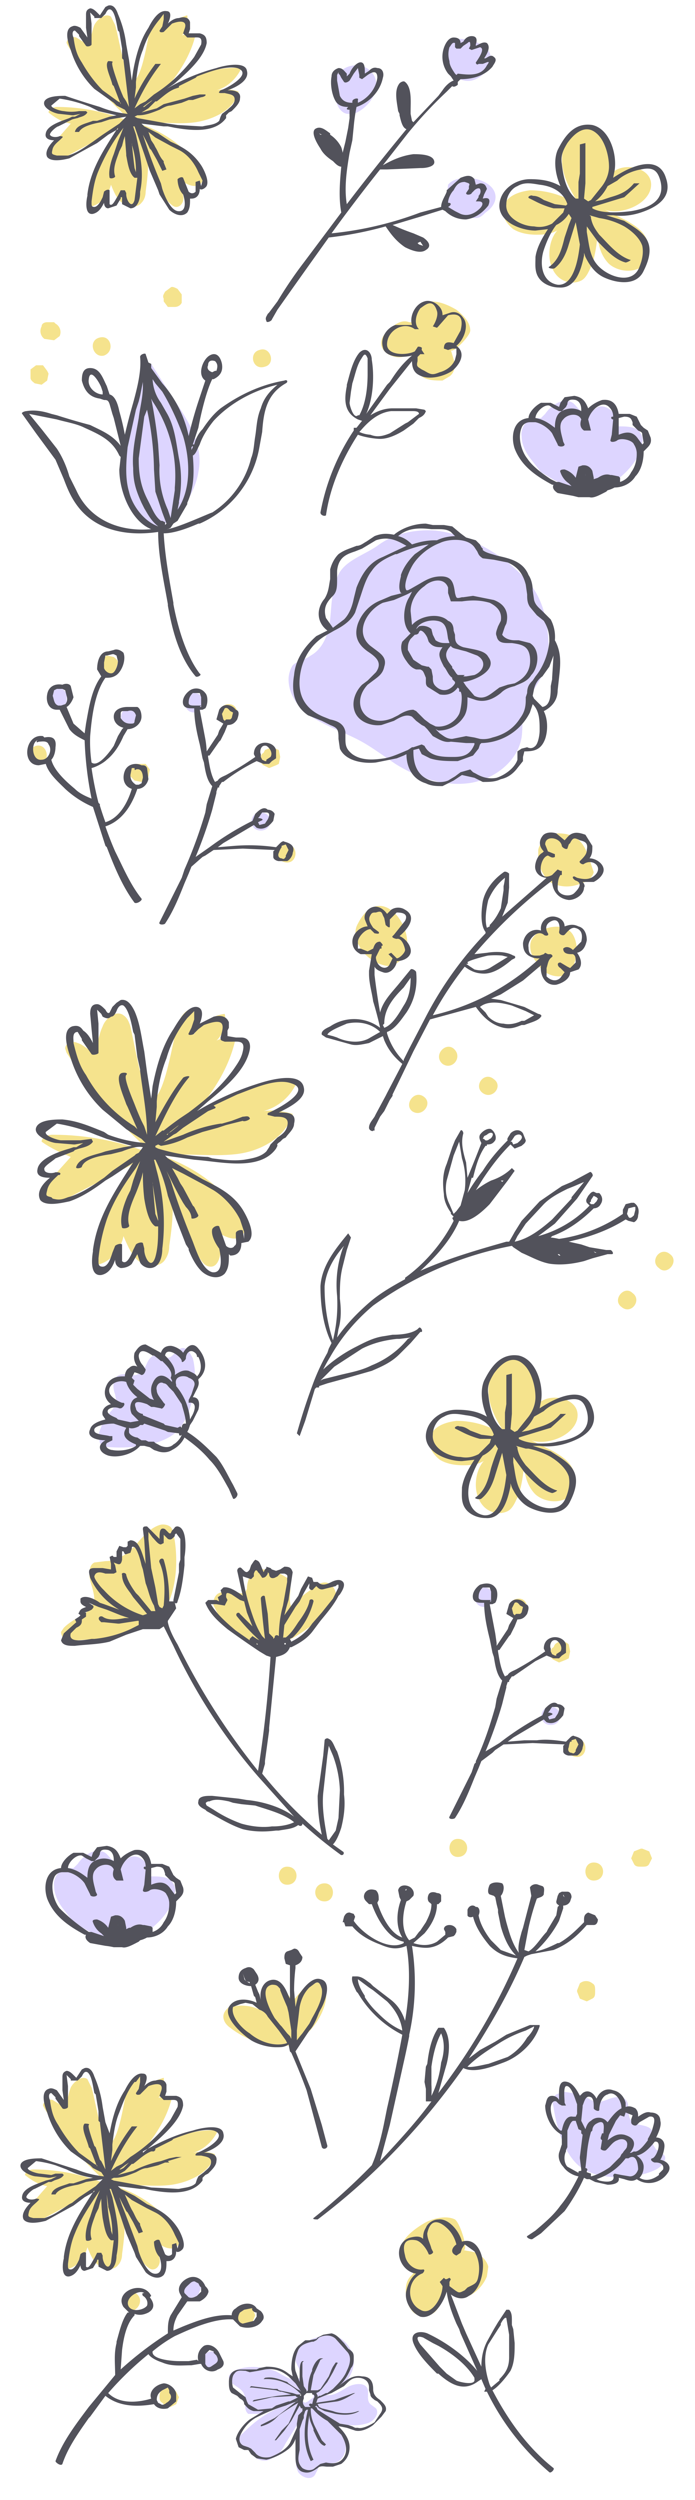 <svg fill="none" xmlns="http://www.w3.org/2000/svg" viewBox="0 0 501 1800">
  <path d="M243 416c-4 10-4 20-5 30s-5 21-14 26c-4 3-10 4-13 7-2 3-3 7-3 10 0 12 8 22 18 28s21 10 31 15 19 12 28 18c16 10 34 16 52 14s36-15 39-33c1-7 0-13 2-19 2-11 11-20 15-30 2-8 3-17 2-25-1-12-4-24-11-34-5-7-12-13-19-19-15-11-33-20-51-22-15-1-30 2-42 11-10 7-25 11-29 23Z" fill="#DDD5FF"/>
  <path fill-rule="evenodd" clip-rule="evenodd" d="M287 386c7-6 15-6 24-5h4c4 0 7 0 10 2l3 3h1c-5 0-10 1-14 3h-1c-6 0-11 1-17 3-3-3-6-5-10-6Zm45-2 4 3 7 2 3 3 1 2 1 1v1c2 2 7 3 10 4 9 2 19 4 23 14 2 3 3 7 3 11l1 7c1 4 4 6 6 8l6 6a27 27 0 0 1 3 15c5 9 4 18 3 27l-1 9c0 7-4 12-10 15 3 6 3 14 1 20-3 8-8 9-15 9l-1 4v3l-4 5c-3 4-7 7-12 8-4 2-8 2-13 2l-6-3-9-2-6 4-8 4c-4 0-8 0-12-2-10-3-14-12-14-21l-2 1-5 2-15 3c-9 1-22-1-26-10l-1-7v-1c0-6-1-7-6-9l-6-3-10-4c-10-7-12-17-10-29 1-11 7-20 16-28l8-4c-8-6-8-16-2-23 3-5 3-9 4-14v-7c1-4 3-8 6-11 4-3 8-4 13-6 3 0 5-2 7-3l6-4c5-2 9-2 14-1 6-5 15-8 23-8l5 1h8l6 1 6 5Zm59 125c6-1 6-9 6-15l1-5v-1l1-16-3 8-5 7c-3 2-5 5-6 9l-1 5 1 2 6 6Zm5-48v1c-1 10-5 19-10 25l-2 3c-2 2-4 4-4 9l-1 3v2c0 5-1 9-4 13-5 8-12 12-20 14a19 19 0 0 1-9 1l-4-1-6-1-5 1-5 1c-4 0-6-2-9-4l-3-3 2 1c8 0 15-4 19-11 2-4 2-8 2-13l6 2c7 2 13-1 18-5 3-3 6-4 10-5 4-2 9-3 12-8 5-5 7-18-1-23l-8-2a939 939 0 0 1-3 0c-3 0-7-1-9-4l2-6 1-2c2-8-1-14-9-17l-15-3-7 1h-1c-4 1-4 1-5-3-1-7-2-12-10-12-6 0-10 2-15 5l-7 4-2 1h-1c-3-4 3-16 5-19 4-6 11-12 19-15 6-3 20-4 25 3l2 3c1 2 1 3 4 5l8 1 10 2c7 3 11 8 13 16l1 7c0 3 0 6 2 9l5 6 5 4c3 5 4 9 4 14Zm-7 65c0-7 0-14-5-19l-2 6a40 40 0 0 1-35 22l-1 1-1 3-4 5-11 4c-7 0-14 0-20-2l-6-3-2-4-4 1v1c0 8 2 16 10 20 4 2 10 3 15 1l5-3 4-3 7-2 2 2 2 1c5 3 10 4 15 3 6-2 13-7 15-13v-6l3-2 4-1c2 1 4 1 6-1s3-8 3-11Zm-47 9h1-7l-11-1c-5 1-9-2-13-4l-4-5-2-2-2-1-4-3-3-3c-4-2-8 0-13 3l-9 3c-7 1-16-2-19-9s0-15 5-20l4-3 6-6c5-7 0-11-6-15-7-5-10-11-7-20 3-8 9-14 17-17l7-3 8-2h-1c-2-3-1-8 0-12v-1c2-6 6-11 10-15l10-7c-8 1-16 4-23 7h-1c-7 3-13 6-17 12-4 5-6 12-8 18l-4 12c-3 6-9 10-15 13l-7 4c-11 7-17 18-18 31s5 22 17 27l5 2c5 1 10 3 11 9v4c0 5 0 8 5 12 7 5 16 4 23 3 6-1 12-4 17-6l3-2h1l6-2 2 1c4 8 13 8 21 8s12-2 15-9v-1Zm-107-90 5 7 8-6c4-4 6-10 7-15l2-8c4-10 9-18 19-22l17-8c-7-4-13-7-22-4l-5 3-5 3-5 2c-6 2-12 4-13 14v6c0 5 0 9-3 12-5 5-7 9-5 16Zm75 76-4-3-2-2-3-3-1-1-2-1c-4 0-8 2-11 4l-4 2c-19 8-31-10-18-24l4-3c4-3 7-5 8-10 2-6-2-9-6-12l-4-3c-12-10-2-26 9-31l8-2 7-3a43 43 0 0 0 6-3l-2 4c-4 6-6 20 1 26l-6 6c-2 5 0 10 3 14 2 3 4 5 7 6h3c2 1 2 1 4 6v3c0 1 0 3 2 4l8 5c6 1 10-1 13-5l1 1v2h1c2 3 0 14-1 16-3 6-10 10-17 9l-4-2Zm18-30v1c-3 5-9 7-14 2-2-2-2-4-2-7l-1-5-2-2h-1l-4-1-6-4-4-7c0-3 0-5 2-8l3-3c2 0 3-1 3-2l1-1c2 0 4 3 5 5l1 3c3 4 6 4 10 4-3 4-3 6 0 12l1 2c2 2 3 6 6 8v1l2 2Zm6 0 2 3 6 7c6 3 10 0 14-3l4-3 6-2 5-1c8-4 12-10 11-19-1-8-6-9-13-10h-2c-4 0-8 0-9-5-1-2 0-4 1-7l2-4c1-6-2-10-8-13-7-2-13-2-20-1h-8l-1-3-1-3v-4c-3-8-13-5-17-1-6 4-10 11-10 18l1 10c6-7 20-9 26-3 3 1 4 4 4 7l1 3c0 4 0 7 6 9l5 1c5 1 11 2 13 6 7 9-9 17-18 18Zm0-4h2l6-1c7-3 9-10 2-14l-8-3-4-1c-3-1-6-1-7-3-6 6-3 10 1 15v1l1 1 2 3 1 1h5l-1 1Zm-10-24h-2c-3 0-5 0-8-2l-2-4-1-4c-2-2-6-3-9-2l-2 2c2-5 10-7 15-6 7 1 7 7 8 13l1 3Z" fill="#52525B"/>
  <path d="M87 348c-1-8 0-15 1-23 4-22 11-43 21-63l16 25c11 16 22 34 18 53-2 13-13 34-27 38-17 5-27-17-29-30Z" fill="#DDD5FF"/>
  <path d="M31 263h-5l-4 3v6c0 2 2 3 3 4l5 1 4-3 1-5-1-2-3-4Zm9-30-1-1h-5c-2 0-4 1-4 3a7 7 0 0 0 2 9 1934 1934 0 0 0 7 1l4-3a7 7 0 0 0-3-9Zm32 10c-9 2-5 15 3 13 8-3 5-15-3-13Zm56-35c-2-1-4-2-5-1l-4 3c-1 2-2 3-1 5v2l3 4h5c2 0 4-1 5-3v-6l-3-4Zm59 44c-8 2-5 15 4 12 8-2 4-15-4-12Z" fill="#F5E38D"/>
  <path fill-rule="evenodd" clip-rule="evenodd" d="M87 321c-6-8-14-11-22-15a460 460 0 0 1-24-7l-4-1c-6-2-12-3-18-2-1 0-4 1-3 2l10 14 14 19 6 14c3 8 6 15 12 22 14 16 36 19 56 16 0 17 4 35 7 52v1c3 17 8 37 20 51 1 1 5-1 3-2-10-13-16-34-19-50v-1c-3-17-6-33-7-50 8 0 18-4 25-7h1a74 74 0 0 0 43-55l2-11c1-14 3-27 17-35 2-1 1-3-1-2-17 3-32 10-46 20-5 4-9 9-13 15-3 3-5 7-6 11h-1l4-12c2-11 6-27 10-35h1c4-2 7-5 6-11-1-5-4-9-9-6s-9 14-3 18l-5 15a297 297 0 0 0-7 25 83 83 0 0 0-19-38l-8-11v-3l-2-1-2-6c0-1-4 0-4 2 1 10-2 22-5 33a438 438 0 0 0-6 23 184 184 0 0 0-4-17c-1-5-3-11-7-12l-2-6c-3-6-5-13-12-13-5 0-6 4-6 9 2 8 6 12 13 13l3 1c2 0 3 0 4 3l2 7 1 3 5 20Zm-13-37v-2l-1-3c-1-3-8-15-9-6-1 6 5 11 10 11Zm35 97c-15-6-23-28-23-43l1-9-1-1c-5-11-14-15-25-20-6-3-13-4-20-6l-5-1-15-3 9 11 11 14c4 6 7 13 9 20l5 10c10 22 32 30 54 28Zm29-57v-2l1-1v1l-1 2Zm17-57h1c1-3 1-5-1-7-3-1-5 0-5 3-1 2 0 4 3 5l2-1Zm-38 108h-1c-4-3-6-8-8-12l-2-4c-5-10-6-19-6-29l4-30a821 821 0 0 0 2-5 216 216 0 0 1 5 43l1 16 5 15 3 8-1 1v-2l-2-1Zm-8-88 1 2a96 96 0 0 1 16 62v2l-3 20-2-6a69 69 0 0 1-6-32l-1-15a348 348 0 0 0-5-33Zm-5 79c3 5 5 9 10 13-11-4-19-16-21-25-3-10-2-22-1-32l6-27 2-6 1-4 2-10v3c0 8-2 15-3 23-2 12-5 24-4 36 0 10 2 16 6 25l2 4Zm16 15h1l2-1 2-3 3-2 7-12v-1c5-11 5-22 4-34 2-1 3-4 4-6l1-2c2-6 6-12 10-17 12-13 29-22 46-26-6 5-10 10-12 17-3 7-3 14-4 20s-1 11-3 16c-4 16-14 30-28 39-1 0-27 12-33 12Zm9-19-1 5c10-15 9-36 4-53-4-11-9-22-15-32l-5-6-2-3a31 31 0 0 0 6 17l4 7c6 10 7 22 9 33 2 10 2 21 0 31v1Z" fill="#52525B"/>
  <path d="M412 98c-7 6-8 16-6 25s7 17 12 25c-11-7-23-11-36-11-8 1-17 4-19 12-2 6 2 12 7 16 5 3 11 4 17 4 7 0 14-1 18-6-6 4-9 12-9 20 0 6 2 12 6 16s11 6 17 3c4-2 6-8 8-12 3-10 4-20 4-30-1 10 0 22 8 30 8 7 23 7 28-3 2-6 1-12-2-17s-8-8-13-11l-16-8c11 4 30-3 33-15 4-17-25-21-30-8 6-16-7-50-27-30Z" fill="#F5E38D"/>
  <path fill-rule="evenodd" clip-rule="evenodd" d="m424 145 2-1 8-10c3-4 5-9 5-14 0-8-3-19-9-24-8-7-16 0-21 7-3 5-5 9-4 15 1 9 3 19 10 25h2v-12l1-6v-21l4-1v29l-1 11 3 2Zm-12 12-2-3a22 22 0 0 1-9 8c-4 5-7 12-9 18-3 9-2 23 10 25 12 1 15-20 16-29l-3-16-5 16c-2 7-5 13-10 17-1 1-6 0-4-1 7-5 9-13 11-21l3-9 2-5Zm7 1h1-1Zm1 0h2-2Zm-20-11 8 1 1-1c-3-9-11-13-20-14-6-1-11-2-16 1-5 2-8 8-8 13-1 10 12 16 20 16 5 1 9 0 13-2l8-8 1-3h-8a64 64 0 0 1-13-5l-4-2c-3-1 1-3 2-2 3 0 5 1 8 3l8 3Zm23 16v-1 5l1 6c1 6 2 12 6 17 7 9 26 16 31 2 2-5 3-10 2-15-2-6-8-11-13-14a53 53 0 0 0-18-6l-7-2 1 1v1c1 5 3 8 6 12 6 6 13 15 22 18 2 0-2 2-3 2-8-2-15-10-20-15l-8-11Zm4-14v1c7 4 20 3 28 2 12-2 25-7 21-22-2-7-5-10-14-8-6 1-13 4-17 8l-7 4c-2 4-5 8-9 11l5-1 6-2c7-2 12-4 17-10h4l-11 10-23 7Zm15-21 1-5c2-11-3-30-16-33-13-2-20 8-25 18-3 7-2 17 2 26-7-4-14-5-22-5-10 0-21 7-22 18-1 13 16 19 26 19l9-1c-4 6-8 13-9 20 0 6-1 12 4 17 3 3 8 5 13 5 12 1 16-13 18-23v-2l1 3c3 6 7 12 14 15 9 4 23 6 28-5 3-6 6-14 3-21s-11-11-17-15l-13-4h5c7 1 14 0 20-2 12-4 23-11 18-25-5-16-23-10-38 0Z" fill="#52525B"/>
  <path d="M359 984c-7 6-8 16-6 25s7 17 12 25c-11-7-23-11-36-11-8 1-17 4-19 12-2 6 2 12 7 16 5 3 11 4 17 4 7 0 14-1 18-6-6 4-9 12-9 20 0 6 2 12 6 16s11 6 17 3c4-2 6-8 8-12 3-10 4-20 4-30-1 10 0 22 8 30 8 7 23 7 28-3 2-6 1-12-2-17s-8-8-13-11l-16-8c11 4 30-3 33-15 4-17-25-21-30-8 6-16-7-50-27-30Z" fill="#F5E38D"/>
  <path fill-rule="evenodd" clip-rule="evenodd" d="m371 1031 2-1 8-10c3-4 5-9 5-14 0-8-3-19-9-24-8-7-16 0-21 7-3 5-5 9-4 15 1 9 3 19 10 25h2v-12l1-6v-21l4-1v29l-1 11 3 2Zm-12 12-2-3a22 22 0 0 1-9 8c-4 5-7 12-9 18-3 9-2 23 10 25 12 1 15-20 16-29l-3-16-5 16c-2 7-5 13-10 17-1 1-6 0-4-1 7-5 9-13 11-21a160 160 0 0 1 5-14Zm7 1h1-1Zm1 0h2-2Zm-20-11 8 1 1-1c-3-9-11-13-20-14-6-1-11-2-16 1-5 2-8 8-8 13-1 10 12 16 20 16 5 1 9 0 13-2l8-8 1-3h-8a64 64 0 0 1-13-5l-4-2c-3-1 1-3 2-2 3 0 5 1 8 3l8 3Zm23 16v-1 5l1 6c1 6 2 12 6 17 7 9 26 16 31 2 2-5 3-10 2-15-2-6-8-11-13-14s-11-5-16-6h-2l-7-2 1 1v1c1 5 3 8 6 12 6 6 13 15 22 18 2 0-2 2-3 2-8-2-15-10-20-15l-8-11Zm4-14v1c7 4 20 4 28 2 12-2 25-7 21-22-2-7-5-10-14-8-6 1-13 4-17 8l-7 4c-2 4-5 8-9 11l5-1 6-2c7-2 12-4 17-10h4l-11 10-23 7Zm15-21 1-5c2-11-3-30-16-33-13-2-20 8-25 18-3 7-2 17 2 26-7-4-14-5-22-5-10 0-21 7-22 18-1 13 16 19 26 19l9-1c-4 6-8 13-9 20 0 6-1 12 4 17 3 3 8 5 13 5 12 1 16-13 18-23v-2l1 3c3 6 7 12 14 15 9 4 23 6 28-5 3-6 6-14 3-21s-11-11-17-15l-13-4h5c7 1 14 0 20-2 12-4 23-11 18-25-5-16-23-10-38 0Z" fill="#52525B"/>
  <path d="m63 1390-10-6-7-9c-4-5-7-11-7-17-1-6 4-13 10-13h4l3-3c2-3 5-6 9-8s9-2 12 1c2 2 4 5 7 6s7-2 10-4c6-2 13 4 13 9v4l2 1c5 0 9 0 13 2 3 2 5 6 4 10 0 4-2 7-4 11-6 10-16 18-27 23-13 5-20-2-32-7Z" fill="#DDD5FF"/>
  <path fill-rule="evenodd" clip-rule="evenodd" d="M45 1348h4c5 1 10 5 12 8l4 8c0 2 5 2 5 0l-1-2c-1-5-4-12 0-16 3-4 11-5 13 0-1 3-1 6 2 8h5l-2-8c2-7 10-14 15-9 2 2 3 4 3 7h-1c-1 1 0 2 1 2l-1 11-1 4c0 2 4 1 5 0 3-2 11 0 12 3a12 12 0 0 1 2 6v1c0 4-1 9-4 13-2 4-5 6-8 7v-3l-1-1-5-1h-1c-3-1-6 0-9 2h-1l-2 1v-1l-1-5c-1-2-3-4-6-4h-1l-3 1-2 8c-2-3-5-5-8-6-1 0-4 0-3 2 1 3 3 6 6 8l2 2-9-3h-2a129 129 0 0 1-21-17c-4-5-7-15-4-22 1-3 4-4 6-4Zm17 45h-1c-11-6-22-13-27-26-3-9-1-21 10-22 0-4 5-9 9-11h7l4 2 2 1 1-3 3-4 7-1c6 1 8 4 10 9 3-3 7-5 10-6 8-1 11 4 12 10h8l5 2 2 4 1 2 2 2 3 2 2 5c1 4-1 6-3 8l-2 2c0 7-2 14-6 18-3 5-9 8-15 8a20 20 0 0 1-5 2l-1 1c-4 2-9 5-12 4h-6a49 49 0 0 0-6-1l-11-2c-3-2-4-4-3-6Zm23-6v-2a67 67 0 0 0 0 2Zm1 6Zm23-36v-12l4-1c5 0 5 2 6 5v1l3 3 1 1c2 1 3 1 3 3l1 6-1 1-3-4c-4-6-9-5-14-3Zm-60-12c6 1 10 4 14 7 0-5 1-10 5-12h-2l-4-2-3-2c-4-1-10 5-10 9Zm19-5a14 14 0 0 1 14 0v-1c0-3-1-6-4-7-5-1-6 1-6 3l-1 2-3 3Z" fill="#52525B"/>
  <path d="m400 346-10-6-7-9c-4-5-7-11-7-17-1-6 4-13 10-13h4l3-3c2-3 5-6 9-8s9-2 12 1c2 2 4 5 7 6s7-2 10-4c6-2 13 4 13 9v4l2 1c5 0 9 0 13 2 3 2 5 6 4 10 0 4-2 7-4 11-6 10-16 18-27 23-13 5-20-2-32-7Z" fill="#DDD5FF"/>
  <path fill-rule="evenodd" clip-rule="evenodd" d="M382 304h4c5 1 10 5 12 8l4 8c0 2 5 2 5 0l-1-2c-1-5-4-12 0-16 3-4 11-5 13 0-1 3-1 6 2 8h5l-2-8c2-7 10-14 15-9 2 2 3 4 3 7h-1c-1 1 0 2 1 2l-1 11-1 4c0 2 4 1 5 0 3-2 11 0 12 3a12 12 0 0 1 2 6v1c0 4-1 9-4 13-2 4-5 6-8 7v-3l-1-1-5-1h-1c-3-1-6 0-9 2a102 102 0 0 1-3 1v-1l-1-5c-1-2-3-4-6-4h-1l-3 1-2 8c-2-3-5-5-8-6-1 0-4 0-3 2 1 3 3 6 6 8l2 2-9-3h-2l-2-1-2-1c-6-4-13-9-17-15-4-5-7-15-4-22 1-3 4-4 6-4Zm17 45h-1c-11-6-22-13-27-26-3-9-1-21 10-22 0-4 5-9 9-11h7l4 2 2 1 1-3 3-4 7-1c6 1 8 4 10 9 3-3 7-5 10-6 8-1 11 4 12 10h8l5 2 2 4 1 2 2 2 3 2 2 5c1 4-1 6-3 8l-2 2c0 7-2 14-6 18-3 5-9 8-15 8a20 20 0 0 1-5 2l-1 1c-4 2-9 5-12 4h-8l-4-1-11-2c-3-2-4-4-3-6Zm23-6a39 39 0 0 0 0-2 64 64 0 0 0 0 2Zm1 6Zm23-36v-12l4-1c5 0 5 2 6 4v2l3 3 1 1c2 1 3 1 3 3l1 6-1 1-3-4c-4-6-9-5-14-3Zm-60-12c6 1 10 4 14 7 0-5 1-10 5-12h-2l-4-2-3-2c-4-1-10 5-10 9Zm19-5a14 14 0 0 1 14 0v-1c0-3-1-6-4-7-5-1-6 1-6 3l-1 2-3 3Z" fill="#52525B"/>
  <path d="M456 931c7 5-1 16-8 10-7-5 2-16 8-10Zm27-28c7 5-2 16-8 10-7-5 1-16 8-10ZM356 777c7 5-1 15-8 10s1-16 8-10Zm-50 13c6 5-2 15-9 10-6-5 2-16 9-10Zm21-35c7 6-1 16-8 11-7-6 2-16 8-11Z" fill="#F5E38D"/>
  <path fill-rule="evenodd" clip-rule="evenodd" d="M460 875c1-4 0-7-3-9h-2l-4 1-2 4v3a107 107 0 0 1-46 18 56 56 0 0 0-6-1l1-1c11-4 21-11 30-20 2 0 4-1 5-3 2-3 1-6-1-8h-2l-2-1c-2 0-3 2-4 3-1 2-2 3-1 5l2 2a80 80 0 0 1-37 22l12-9 16-18 11-16c1-1-1-4-2-3l-13 7-7 3-16 11-13 14-5 8a212 212 0 0 1-4 7h-2c-21 6-42 12-62 21 11-10 22-22 28-36 7 2 16-6 21-11l1-1 13-17 5-7-2-2c-4 4-9 7-15 9a60 60 0 0 0-11 7l5-8c6-9 12-17 20-25l3 3 5-2c1-1 3-2 3-4l-2-5c-2-3-6-3-9 0-1 2-3 4-2 5-7 7-13 14-18 22a141 141 0 0 0-11 16l3-11h1c2-8 4-16 9-23h1v-1c2 0 4 0 6-3 1-2 0-6-3-8-2-1-6 1-8 4-1 2 0 4 1 6a1282 1282 0 0 1-10 25l-1-11c-2-7-4-14-2-21 0-1-1-3-2-2l-4 7-2 5-4 12c-3 7-3 14-2 22 0 4 2 9 5 13v1l2 2-1 1 1 2c-8 16-21 31-35 41v1c-9 5-18 10-26 17s-16 15-23 25l1-6c2-7 2-14 1-22 0-8 0-15 2-23l3-12 3-9-2-3c-9 11-19 23-20 38 0 14 2 29 8 41l-1 2-1 2-1 3a155 155 0 0 0-11 24 444 444 0 0 0-11 34l2 2 4-11 7-23a5 5 0 0 0 1-1h2v-1l6-2 11-3 21-6c7-3 14-6 20-12l8-8 7-8h1c1-1-1-4-2-3l-1 1c-4 3-11 4-18 4l-6 1c-8 1-15 5-21 8a105 105 0 0 0-23 16 130 130 0 0 1 5-9c8-14 18-26 31-37a252 252 0 0 1 100-43l1 1 6 4c7 3 14 7 21 8 8 1 16 0 24-2l6-2 11-3h3c2 0 0-3-1-3h-3l-12-2-6-2-9-2 4-1c13-3 26-8 37-15l2 1 4 1c2-1 3-3 3-5Zm-220 90a121 121 0 0 1-6-39c1-11 7-21 14-29l-1 2a79 79 0 0 0-4 34 108 108 0 0 1-3 32Zm1 19-10 10 2-1 12-3c8-2 15-3 23-7a65 65 0 0 0 26-19l2-1-8 1h-2c-9 1-17 3-25 7l-20 13Zm107-164 1-2 2-1c1-1 3-2 4-1s-1 4-2 4c-1 1-3 2-4 0h-1Zm21 2h-1l1-1 2-3c1-1 4-2 5 0s-2 4-3 5l-3 1-1-2Zm-37 46 3-11a54 54 0 0 0-2-23l-2-12-2 5-2 5-5 18c-1 5-1 11 2 17l3 7 2-2 3-4Zm31-18h-2l1 1 1-1Zm89 24 1 2c1 2 3 0 4-1l1-4v-2h-1l-4 1-1 4Zm-26-7h2l2-2 1-2-1-1-2-1-2 3v1l-1 1 1 1Zm-29 33h1-1Zm17 6h2-2Zm-33-4-4-2 4 2Zm34-4a106 106 0 0 1-1 0h1Zm-12 5h-1l1 1h1l-1-1Zm18-4a101 101 0 0 1 0 1v-1Zm4 1Zm4 2-1-1 2 1h-1Zm-58-8 2-4 6-9 13-14c5-5 11-8 17-11l5-2 7-3-9 11v1l-14 15c-8 7-17 14-27 16Z" fill="#52525B"/>
  <path d="M258 665c-3 5-2 12 1 16 2 5 7 9 12 12 5 2 10 4 14 1 24-12-8-66-27-29Zm144-65c-7 1-13 6-14 12v9c2 6 5 12 10 15 7 3 14 3 21 0 4-1 8-4 9-8l-2-6c-4-13-8-22-24-22Zm-19 77c-2 5 0 12 4 16 3 6 9 10 16 10 12-1 16-20 10-30s-25-6-30 4Z" fill="#F5E38D"/>
  <path fill-rule="evenodd" clip-rule="evenodd" d="M405 630h-1c-2 3-2 7-2 10 1 5 9 6 12 3 2-2 7-7 1-9-2-1-3-3-1-3l2 1c4 1 9 2 13-2 6-6-2-12-8-8-1 1-4-1-3-2 3-3 5-5 5-8 1-5-1-6-5-7-4-2-5-2-7 2l-1 1-1 3c-1 1-4-1-4-2-1-6-12-8-12-1l2 5 5 2v2c-2 1-3 0-5-1-6 1-9 20 3 14a245 245 0 0 1 4-4l2 1h1v3Zm-52 37-2 1c-2-6 0-16 1-20 3-7 7-12 12-16a42 42 0 0 1-1 6v3l-2 13c-2 4-4 8-8 12v1Zm-5-18c-1 6-2 17 2 22v1a259 259 0 0 0-43 60l-12 23-4 8v1a48 48 0 0 1-12-20v-1c6-2 11-10 14-14 6-9 8-19 7-29 0-1-3-3-4-2l-9 11c-5 6-11 12-13 20a470 470 0 0 1-4-27v-6c1 2 3 3 6 4 5 2 10-4 10-8 4 0 9-2 10-6s-3-10-8-12c6-5 13-14 4-19-3-2-7-2-10 0l-3 3c-2-3-6-6-10-5s-7 5-6 9l2 5c-5 0-11 5-11 11 0 4 2 7 6 9h8l-2 12v2c0 7 2 13 3 20a264 264 0 0 1 5 19 31 31 0 0 0-36-1c-2 1-7 3-6 6l3 2 18 5c4 1 8 0 13-1l10-5 1 3c3 7 7 12 13 17l-11 21-1 2-7 13-1 2c-2 3-4 5-4 8 0 2 3 3 3 2h1v-2l4-8 3-4 4-8 2-3v-1a2607 2607 0 0 0 15-31l12-23 33-9c5 7 11 13 20 15 5 1 8 0 13-2h2c5-2 10-3 12-6 1-1-1-2-2-2l-10-5-17-5-7-1 7-3 16-10 13-11c-1 7 3 15 11 14 4-1 10-4 10-9l6-2c3-3 2-8-1-12 4-1 6-4 7-9 0-5-2-9-6-10-4-2-7-1-10 0 0-3-2-6-7-7-6-1-11 4-10 10-6-2-12 2-13 9 0 4 1 7 4 9a13 13 0 0 0 8 2 169 169 0 0 1-77 41 248 248 0 0 1 23-35c4 3 8 5 14 5 7 0 14-5 20-10l2-1c1-1 0-2-1-2-5-3-13-3-19-2l-9 1a355 355 0 0 1 56-53c0 7 4 13 12 14 5 0 11-4 11-9 1-1 0-3-1-4h8c4-2 8-6 7-10s-6-7-10-7c2-3 2-5 2-9l-5-8c-3-1-6-2-9-1s-4 3-6 5l-6-5c-3-1-8-1-10 2-3 4-2 8 1 11l-1 1c-4 2-6 9-5 12 1 4 5 6 8 6l-32 28 4-10 1-11a348 348 0 0 1 0-10c-1-1-3-2-4-1-7 5-13 12-15 21Zm-74 94-7 4c-3 2-7 3-11 3s-9-1-13-3l-3-1-4-1c1-3 12-7 14-8 9-2 18 0 24 6Zm76-14-4-4c6-5 16-3 23-1l10 4 6 3-7 4h-2c-4 2-9 3-13 2-4 0-8-2-11-5l-2-3Zm-14-35c1 0 2 0 1-1s14-5 15-5a58 58 0 0 1 10 0l4 1-13 8c-4 2-7 2-11 1l-6-4Zm-59 46c6-2 11-11 14-16 4-6 5-13 5-20l-5 7c-7 7-14 15-14 26l-1 1 1 2Zm-2-59v2a25 25 0 0 1-1 0l-3 6v1c1 7 8 9 10 4l2-4-3-3 2-1 4 4c2 0 6-4 6-6 0-1-2-9-6-8-1 0-4-1-3-2l1-1 8-10c2-4 0-6-6-6a2940 2940 0 0 0-5 5v5c0 2-3-1-3-1l-1-5-1-2c-1-3-2-3-5-2-2 0-3 0-4 2-2 3 0 6 2 9l4 3c1 2-2 1-3 1l-3-3c-4 0-9 6-9 9v5h2l5 2 4-2c1-3 2-5 5-5 1 1 3 3 1 3Zm123 8c-3 2-3 5-4 8v6c3 3 7 4 10 1l3-4-1-1-2-2c-2-1-3-4 0-4l5 3 2 1 4-4c0-3 0-5-2-6-3 0-7 0-7-4 2-2 5-1 7 1l6-6c1-4 1-9-5-10-3 0-5 3-7 5-1 1-4 0-4-2 1-4 0-10-5-8s-5 6-3 9c1 2-2 2-3 1-5-4-12 4-11 9 0 7 4 6 8 6l3-1 1-1 2 1h2c2 1 1 2 1 2Z" fill="#52525B"/>
  <path d="M80 1042c-3 0-7-1-8-3l-1-6c2-7 5-13 10-18l3-5-1-6c-2-5-2-12 3-14s10 2 14-1c6-2 5-11 11-13 4-1 8 3 12 1 3-2 4-5 7-6 4-2 7 3 9 7 4 15 0 39-10 51s-35 14-49 13Z" fill="#DDD5FF"/>
  <path fill-rule="evenodd" clip-rule="evenodd" d="M81 1025c-2 0-14 1-13 5 0 3 8 3 11 4h2v3l-2 1-2 1c-2 3 2 5 4 5 5 1 13 0 17-3v-1c-5-2-10-5-8-10l1-2-3-1a212 212 0 0 0-3-1l-3-1h-1Zm-3 23c7 2 18-1 23-7h3l4 1 3 2 3 1c3 1 7 1 10-1 4-2 7-5 9-9 7 5 13 10 18 16 6 6 10 14 14 21l3 7c1 1 4-2 3-4l-3-6c-4-7-7-14-12-20-7-7-13-13-21-18l1-2 1-3 2-3 4-8c1-4 1-9-4-9l2-4c1-2 3-5 2-8v-1c7-6 6-15 0-22-4-5-8-2-11 3-2-3-7-5-9-5-4 0-6 2-7 5l-11-6c-4 0-6 3-8 6-1 4 0 7 2 10-2-1-4-1-6 1-2 1-3 4-3 6h-2c-5 0-9 2-11 6-3 6-1 11 3 14-4 1-7 4-6 8l2 3c-4 1-10 3-11 7-3 6 5 8 11 8-2 1-4 3-4 5 0 3 3 5 6 6Zm53-20c0-2 1-3 2-3h1c0-5-3-13-3-14l-6-9a133 133 0 0 1-3-3c-1-1-2-3-4-3-3-2-6 2-5 5 0 3 3 6 5 9l1 1c0 1-2 4-3 3l-5-1h-2l-3-2c-3-1-11-4-8 3 0 2 3 4 5 4v1l15 6 1 1 9 2 2-1 1 1Zm-2 4-8-1-2-1-15-5-1 1h-2l-1 1c-2 1-5 2-7 1v3c0 2 4 4 6 4l3 2v-1 1h3l2 1h4l1 1 2 1c3 2 8 3 11 0 2-1 5-4 6-7-1 1-2 1-2-1Zm-30-32-3-3 1-3-2-2 2-4 3 1 2 1c2 0 3-3 3-4l-2-3c-2-2-3-5-3-7 1-6 7-2 10 0h1a53 53 0 0 1 5 4h1c4 4 8 8 6 12l1 2v1l-1-1c-5-5-10-5-13 2-2 4-1 9 1 12l-3-1-9-7Zm20-24c4 4 8 9 7 14 3-2 6-4 10-3 2 1 5 2 6 4 4-4 3-10 1-14h-1c0-2-1-3-3-4-3-1-5 2-5 5 0 1-3 4-3 2 0-3-11-11-12-4Zm-41 39c2-2 6-2 8-1h1c1 0 4-3 2-4h-1c-3-1-8-4-9-7-2-6 6-10 12-8 1 4 4 8 8 11l-2 1c-3 2-4 7-2 11l5 5-6 1-9-2-1-1c-2-1-8-3-6-6Zm49-18v1a43 43 0 0 1 10 24l1-2c2-3 5-11-2-10v-2l2-4 2-6c1-3-1-5-4-6-2-2-11-2-9 5Z" fill="#52525B"/>
  <path d="M399 1517c-1-4-1-7 2-9l5-2c7 1 14 2 20 6l5 2 6-2c5-2 12-4 15 1 2 4 0 10 3 14s12 2 15 7c2 4-1 9 2 12 1 3 5 3 7 6s-2 8-6 10c-14 7-38 8-52 0s-20-31-22-45Z" fill="#DDD5FF"/>
  <path fill-rule="evenodd" clip-rule="evenodd" d="M416 1515c-1-2-4-14-8-13-2 1-1 9-1 12l1 2h-3l-2-1-2-2c-3-1-4 3-4 5 0 5 3 13 7 16h1c1-5 3-11 8-10h2l1-2a187 187 0 0 0 0-3v-4Zm-23 1c0 7 4 17 12 21v7l-1 3-1 3c-1 4 1 8 3 10 2 3 6 6 11 7-4 8-8 15-13 21-5 7-11 12-18 18l-6 4c-1 1 3 3 4 2l6-4 17-16c5-7 10-15 14-24l2 1h2l4 2 9 2c4 0 9-1 8-5l4 1c3 1 6 2 9 0 7 5 17 3 22-4 4-5 0-9-5-10 2-3 3-8 3-10 0-4-3-6-6-6 2-4 4-9 3-12 0-4-3-6-7-6-3-1-6 1-9 3 0-2 0-4-2-6-2-1-4-2-7-1v-3c-1-4-4-8-9-9-5-2-10 1-12 6-2-4-6-7-10-4l-2 2c-2-4-5-9-9-10-7-2-6 7-6 13-1-2-3-3-5-3-4 0-4 4-5 7Zm30 48 3 1a29 29 0 0 0 0 2c5-1 13-6 14-7l7-7 1-2 1-1c1-2 3-3 3-5 1-4-3-6-7-4-3 1-5 4-7 6l-1 1c-1 1-4 0-4-1l1-6-1-1v-1l1-3h1c0-3 2-11-5-7-2 1-3 3-3 5l-1 1a84 84 0 0 0-3 17l-1 9c1 0 2 1 1 2v1Zm-4-2-1-8v-1l2-16-1-1v-2l-2-1-2-6h-2c-2 1-3 5-4 7v12l-1 2v1c-2 4-1 9 1 11l9 5c-2-1-1-2 1-2v-1Zm25-35 3-4 3 1 1-3 5 2-1 3v2c0 2 3 3 4 2l2-2 7-4c6-1 3 6 2 10a52 52 0 0 1-3 6v1c-3 4-7 9-10 8l-2 1h-1l1-1c4-6 2-10-5-12-5-1-8 1-12 4l1-4 5-10Zm28 15c-4 5-8 9-13 10 3 2 5 5 5 8s-1 6-3 8c5 3 10 1 14-2v-1l3-3c1-4-3-5-5-5h-1c-1 0-4-2-2-3 3 0 8-13 2-12Zm-46-32c2 1 2 5 2 7v1c0 1 4 3 4 1 0-4 2-10 6-11 5-3 10 4 10 10-4 2-7 6-10 10l-1-1c-3-3-8-3-11 0-2 1-3 3-4 6l-3-6 1-10v-1c1-2 2-8 6-6Zm27 44h-2a43 43 0 0 1-21 15l2 1c4 1 12 2 10-4l1-1 5 1 6 1c3 0 5-2 6-5 0-3-1-12-7-8Z" fill="#52525B"/>
  <path d="m226 1726-4 3-2 1-2-1c-2-2-3-5-1-6 1-2 4-3 6-1l2-1 1 1v4Zm45 8-4-3c-3-3-1-7-2-11-2-5-10-4-15-1s-11 7-16 5c10-2 20-11 21-22 1-10-8-21-18-21-5 0-8 2-12 3-6 3-13 7-12 15 0 4 8 12 1 14-4 2-13-5-16-6-9-3-18-4-27-1-2 1-5 2-6 5-1 6 9 7 11 13 2 4-1 11 3 14h7l14-4c-9 4-17 10-25 18-3 2-6 8-2 10l7 1 2 4c3 5 10 6 14 3 5-2 8-7 10-11l10-16-2 24c-1 4-1 9 1 13 3 4 9 6 12 2l3-6c3-3 8-2 12-3 6-2 8-9 7-15-2-6-6-10-11-14s-10-7-13-12c9 11 25 17 39 13 5-1 10-7 7-11Z" fill="#DDD5FF"/>
  <path fill-rule="evenodd" clip-rule="evenodd" d="m213 1707 3 8v1-7c0-3 0-8 2-9h1l-1 1v10l1 7 2 3v1l1-1c0-5 1-10 3-14v-1c1-3 3-7 6-8h2l-2 1-5 11-2 11h5l2-1 6-9 2-5 1-2 2-3c1 0 2 0 1 1l-2 4-1 2-4 7-4 5-2 2-2 1 1 2v1l1-1h1l4-2h1l4-3 1-1c3-3 7-7 9-12 2-4 4-10 0-14l-8-9c-3-3-8-3-12-1l-1 1-1 1-2 1h-1c-4 1-8 2-10 6-2 5-3 10-2 15Zm9 16h3v1c2 0 2 2 1 3a243 243 0 0 1-1 4c-1-1-3 0-2 1l1 1h-4c-2-2-2-4-1-6v-2l2-2h1Zm-12-17 1 5-3-2c-5-4-10-5-16-5l-5 1-2 1h-11c-6 0-9 3-9 9 0 3 0 6 2 8l4 2 2 2c2 1 3 2 3 4 2 2 3 4 7 5h7l-10 6c-4 3-9 9-10 14l2 6 4 2h3l2 3 4 3 7 1c5-1 11-4 15-7 3-2 5-5 6-8v13c0 5 1 10 6 11 4 1 7-1 10-3 2-2 5-1 7-1h4l6-2c4-3 6-7 6-12 0-6-4-11-8-15h1l5 1 6 2c4 1 9-1 13-4l4-4 2-2 3-4c1-3-1-5-3-7l-1-1c-3-2-5-4-5-8 0-5-2-9-8-9-5-1-9 1-13 4l-4 3c4-3 7-8 9-13 2-2 2-5 2-8s-1-4-4-6l-3-4c-3-3-5-6-9-7l-6 1-4 2-1 1-5 1h-3l-5 4c-4 4-5 11-5 17Zm8 30-3 3-1 6v3l-5 11c-3 5-9 8-14 10-4 1-9 0-11-3l-1-1-2-2-2-1-3-1c-3-1-4-4-3-7 2-5 6-10 11-13a127 127 0 0 1 22-9 343 343 0 0 1 5-2l3-1 1-1-13 10-4 3-10 5v1c4-1 8-3 11-6l2-2a227 227 0 0 1 14-9l-7 15-5 5-5 7h1l6-7 5-7 6-11 1 2h1v2Zm10-5h1l1 2 2 1 8 2c5 2 13 2 18 0h1c-5 3-11 3-17 2l-8-2-4-2-2-2-1 1h1l1 2a980 980 0 0 0 16 10l6 1 3 1 2 1h2c3 1 9-2 12-4l4-6c3-4 1-6-2-9l-2-1c-1-1-3-2-3-4l-1-3v-2c0-5-4-7-8-7s-6 2-8 4l-2 2-9 5a127 127 0 0 0-10 4l-1 3 13-2 14-5h1c-4 2-8 5-13 6l-15 2Zm-1 1Zm-5 3h-1l-1 1-1 3v2l-1 2-2 6v15c-1 5-2 9 2 13 3 2 7 2 9 0l4-3 4-1c5 1 10 1 13-4s1-11-2-16l-6-6-3-3-1-1a36 36 0 0 1-10-8l-1-1h-1c0 5 1 9 3 13l1 2 4 8 3 3-1 1c-4-1-6-7-8-11v-1c-1-3-3-6-3-10-2 11-2 22 3 32l-2 1c-6-12-5-25-2-37Zm-4-12-1-1 1 1Zm-5-7 4 6-1-1a11 11 0 0 1-2-1l-6-4-1-1c-6-2-10-4-16-3l-1 1a33 33 0 0 1 27 11h-3l-3-1-10-2-1-1h-3l-16-2-1 1h2l17 2 3 1h1l7 2-10 1-6 1-11 2-1 1h1l9-2 4-1 17-1 1 1h1l-2 1-2 1-2 1h-1l-9 3-3 2-10 1-7-4-1-2-1-3-4-3-5-4c-1-3-1-8 1-10 2-3 5-2 8-2l3 1 6-1 5-1c7-1 12 1 17 5l3 3 2 2Zm3 9 1-1v1h-1Z" fill="#52525B"/>
  <path d="M166 1460c-3-2-5-5-5-8s2-5 4-7l8-1c6 0 11 1 16 4l-1-11c1-4 4-7 7-8 4-1 8 0 10 3l6 9c4-5 9-12 16-13 2-1 4-1 6 1l2 4c2 14-11 33-25 39-13 5-34-4-44-12Zm41-116c-8 0-8 13 0 13 9 0 9-13 0-13Zm27 12c-9 0-9 13 0 13 8 0 8-13 0-13Zm96-32c-8 0-8 13 0 13 9 0 9-13 0-13Zm98 17c-8 0-8 13 0 13 9 0 9-13 0-13Zm40-8-5-2h-1l-5 2-2 5 2 4c1 2 3 2 5 2h1c2 0 4 0 5-2l2-4-2-5Zm-41 95a7 7 0 0 0-9 0l-2 5v1l2 5 5 2 4-2c2-1 2-3 2-5v-1c0-2 0-4-2-5Z" fill="#F5E38D"/>
  <path fill-rule="evenodd" clip-rule="evenodd" d="m356 1365-3-1c-2-1-1-5 0-7 2-2 6-2 9-1 2 2 1 7-1 9l3 15 1 4c2 7 4 15 9 22-1-5 1-11 2-15l1-3 6-23-1-6c1-2 4-3 6-2l3 1c2 1 1 4 1 6-1 2-3 2-5 3a180 180 0 0 0-6 21l-3 16 3 1c5-3 9-10 13-14l1-2 6-10 1-6 1-1c-1-1-2-1-2-3l1-4 1-2 2-1h4c2 0 3 2 3 4l-1 3c-1 2-3 3-5 3v2l-3 9a81 81 0 0 1-17 22c6-1 12-4 16-6h1c7-4 12-9 17-14l1-1v-2c0-3 1-4 3-5l5 2 2 3c0 2-1 4-3 4h-5c-7 8-14 14-24 18l-16 3-3 1-2 1c-11 26-25 50-40 73l8-6 11-6 8-5 17-7h7v1c-4 12-15 22-26 26-8 3-21 8-29 4-29 41-64 78-105 109-1 0-4 0-3-1a446 446 0 0 0 42-38c4-9 7-21 9-31l2-10a1279 1279 0 0 0 11-53 78 78 0 0 1-32-30l-1-1c-2-4-4-8-3-11h3c4 0 7 3 10 5l2 2 13 10c5 4 8 9 10 15 3-18 4-37 1-54-7 3-12 2-19-1-8-3-15-7-20-13h-5l-1-3h-1l1-4c1-2 2-3 4-3l3 1 1 2-1 3c7 10 25 22 36 16v-1c-11-2-19-16-23-27h-2l-2-2c-2-2-2-4-1-6 2-3 5-3 8-2 2 2 2 4 2 7l-1 2c3 9 9 22 18 25-5-8-4-19-1-27l-1-2-1-5c1-5 8-4 10-1a5 5 0 0 1 1 5l-1 1-2 2-2 1c-3 9-4 21 2 28l4-2 3-4 1-1 4-6c2-4 4-8 4-13l-1-1c-2-1-2-4-1-6s4-2 6-1c2 0 3 1 3 2v4l-2 2h-1c0 8-4 15-9 21l-8 7c6 2 12 2 17-1l6-5v-2l-1-2c0-2 2-3 4-3s4 1 5 3v2l-1 2-1 1-4 1c-3 3-7 6-12 7-4 1-10 0-14-1a174 174 0 0 1-2 64v1a601 601 0 0 1-4 19l-8 36-2 9-7 26c13-14 26-28 37-43h-4v-9l-1-5 1-11 1-2c1-9 3-19 8-26h4c5 7 4 18 2 26l-6 21c23-30 42-62 57-97-8-1-14-3-20-9-5-6-10-13-12-21-2 1-4 0-4-1v-4c1-3 4-4 6-2h1c2 1 2 4 1 6 1 6 5 13 9 18l7 7 11 4c-6-6-9-14-11-21l-2-10v-2l-1-4-1-5-1-1Zm-66 97c-1-8-5-15-11-21l-10-8-3-2-8-6c0 4 3 9 5 12v1a56 56 0 0 0 9 11c6 6 11 10 18 13Zm28 23c-1 8-3 16-7 24a70 70 0 0 0 0-8v-13c1-7 3-17 7-24 3 7 2 15 0 21Zm19 3c3 1 14-2 15-2l14-5a40 40 0 0 0 14-14c2-2 5-6 5-8l-6 3a87 87 0 0 0-19 9c-8 5-16 10-23 17Zm-44-128a4 4 0 0 0-1 1h1v-1Zm114 4Zm0 2-1-2v1l1 1Zm19 15v1-1Z" fill="#52525B"/>
  <path fill-rule="evenodd" clip-rule="evenodd" d="M212 1403c2 0 3 1 4 3l2 3c0 3-2 5-5 6v2a136 136 0 0 0-1 16l1 12 2-8c3-5 10-14 16-12 9 2 3 17 0 22l-1 2c-2 5-4 10-7 13l-6 9-4 6 11 27 8 26 4 15c0 2-3 3-4 1l-4-15-7-26a439 439 0 0 0-11-27l-1-1-1-5c-3 2-5 2-9 2-6 0-13-2-18-5-6-4-20-16-16-24 4-7 14-6 20-3l-1-4-1-1-2-7c-4 0-9-2-9-6s2-6 5-7c2-1 4-1 6 1l2 3c2 3 2 6-1 8l2 5 1 2 1 4c-1-6 1-12 6-14 8-3 12 6 14 11l1 2a61 61 0 0 0 0-5v-19l-3-1-1-4c0-2 0-4 2-5l3-1 2-1Zm-6 66 1 2c-9 3-20-1-27-7-5-3-14-12-12-19l5-2 4-1 5 1 5 4c3 1 5 3 6 5l8 10 5 7Zm3-3-1-1-1-1-4-5-1-1-4-5c-3-5-12-22-2-24 4 0 4 1 6 3v1l2 5 3 7 1 4 2 13v6l-1-2Zm-33-42c0 2 2 3 4 3v1l-3-2-2-5 1 3Zm38 45v-7l2-17c1-5 3-10 7-14l4-3c3-2 4 1 5 4 1 6-3 14-7 21l-2 4-5 7a117 117 0 0 0-4 5Z" fill="#52525B"/>
  <path d="M55 1181h-7c-2-1-4-3-4-6l2-3c4-4 8-6 13-9 4-2 8-6 9-11 0-5-2-10-3-14-1-5-1-11 3-13l8-1c4 0 8-1 11-3 11-5 16-19 28-23 3-1 8 0 9 3l1 3c4 18 3 47-11 61-14 13-42 15-59 16Zm102-19-3-6c-1-3 1-8 4-9 4-2 8-2 12-1 2 1 5 2 7 0l1-2c0-5 2-9 4-14l1-1h2l15 3 7 4c5 5 0 14 3 21 4-5 9-9 15-13 3-3 8-6 12-4s6 7 5 11-4 8-8 11c-9 9-26 22-40 23-14 0-30-13-37-23Z" fill="#F5E38D"/>
  <path fill-rule="evenodd" clip-rule="evenodd" d="m111 1156 1 4h-3l-9-11-2-2c-3-4-6-9-7-13 0-2-4-2-3 0 0 5 3 9 6 13l2 3 10 12-3 1a64 64 0 0 1-28-18l-1-1c-2-2-6-7-6-9 1-4 5-3 8-2h6l2-1-1-5-1-2c3 1 5 3 6-2v-4c0-3 0-2 1-2l1 2h1l3-1 1-3c0-1 0-2 2-1 2 2 4 8 5 13l1 3 2 10c2 5 3 11 6 16Zm-18 9-6-2-10-4-6-2-7-3c-2 0-1 0 0 0l3 2c1 1 0 2-1 3l-2 1-3 1h1v3l-3 2v1c0 3-2 4-4 5l-4 4c-2 7 9 5 15 4h2a81 81 0 0 0 26-7l6-3v-3h-1l-13 2h-1l-10-1h-2l-1-1c-2-2 0-4 2-3 4 3 11 2 16 1h3Zm12-39-1-3c-2-6-4-14-10-14l-2 1v3l-1 1h-2l-3-1-2 4v4h-2l-1-1-2 1 1 5v4l-6-1h-6c-5 0-4 3-3 7a51 51 0 0 0 21 23l-11-4-3-1c-4-3-11-6-14-3v2c0 2 2 3 4 4-2 1-4 1-5 4-1 1 0 1 1 2l-1 1-3 2 1 2-9 8-2 5c1 4 6 4 9 4h1c8-1 17-1 25-3l12-5 12-4h12l3-2 5 10 2 4a404 404 0 0 0 61 94l26 29c-9-7-23-11-34-12l-6-1-19-2h-1c-3 0-9 0-9 4-1 3 3 5 5 6l1 1c9 5 17 10 26 13 8 2 16 2 24 1h2c5-1 10-1 14-4 1 1 3 1 3-1a309 309 0 0 0 27 22c2 2 4-1 2-2l-7-5c3-3 5-9 6-12 2-8 3-16 2-24a86 86 0 0 0-5-31c-2-3-3-8-6-9-1-1-3 0-3 1l-1 11-4 29c0 10 1 19 3 28a322 322 0 0 1-43-44l2-7v-2l3-22v-2l5-51c4-1 8-2 10-7h1c6-3 11-6 15-11l6-8c5-6 10-12 13-18l1-1c2-3 5-8 1-10-2-1-5 0-7 1-4 2-7 3-10 0h-3l-1-3-3-1-5 9-2 5-10 14a130 130 0 0 1 3-11l3-20c-1-3-2-4-6-4l-3 2-3 1-3-1-1-1-3-1v1l-1 1-1 2-2-5c-1-2-1-3-4-4l-1 1-2 3-1 3c-2 3-3 2-5 0l-1-1c-1-1-3 0-3 2l4 18c-4-3-10-7-14-6l-2 2 1 3-3 2 1 3-2-1h-6l-2 2c3 8 10 14 16 19a681 681 0 0 0 23 16l5 3 3 1a861 861 0 0 1-9 82 491 491 0 0 1-56-87l-2-4c-3-5-6-11-7-16v-1l6-9-1-4c1 1 2 0 2-1 3-8 4-17 5-26v-6c1-5 2-21-5-22-2 0-2 1-3 2l-1 1-1 2h-1l-1-1-1-1-1-1c-4-2-4 3-4 6v1l-4-4-5-5c-2 0-3 0-3 2l1 8 1 17Zm9 29 1 2 2 1 1-2c1-11 1-22-3-31-1-2 2-4 3-2 3 10 4 20 4 30h3v-1l4-20v-6l1-3v-15l-3-4-1 1v1l-1 1c-1 1-2 2-4 1l-3-3v-1 7l-2 1c-2 0-4-3-6-5l-3-4v5l2 21 3 14 2 12Zm7 6Zm2-4-1 3 1-3Zm114 168 5-7 2-9 1-20a79 79 0 0 0-5-25l-3-7-1 7-3 27c-1 11 1 22 3 33l1 1Zm-53-25c9 3 21 6 28 12-4 2-10 3-15 3h-1c-7 1-15 0-22-2a93 93 0 0 1-20-10l-5-3c-1-2-1-2 1-3h1c4-2 9-1 14 0l3 1 6 1 10 1Zm-3-140c2 6 4 12 8 18l2 2a688 688 0 0 1-3-29c0-2 3-3 3-1l2 12 1 14 3 3v1l1-1c0-2 2-2 3-1v1c0-8 1-16 3-23l3-17v-2c0-2 1-3-2-4h-3l-1 1-1 1-2 1c-3 1-4-1-4-3l-1-1v1c-1 2-2 3-4 3l-2-3-1-1c-1-2-2-2-3 1v2l-1 1-1 1-6-2a141 141 0 0 0 6 25Zm-3 1 4 10-9-9c-1-2-4 0-2 2a152 152 0 0 0 16 17l-2-1-3-2-2 2v1l-10-7c-6-5-14-12-18-19h4l6 1 1-2 1-2-1-2c0-3 0-4 4-2l6 4 3 1a401 401 0 0 0 2 8Zm27 9-1 10v-1h2c4-3 7-8 9-11 3-4 7-10 8-15 0-2 3-2 3 0a56 56 0 0 1-15 26l-2 1 1 2c6-3 11-7 15-13l7-8 8-10 1-2 3-6v-2h-1l-1 1-4 1-4 1c-3 1-4 0-6-2l-1 1-1 1c-1 2-4 0-3-2v-2l-4 7-3 6-3 4-8 13Zm0 14v-1h1v1h-1Zm-5 0h-1 1Zm-14 0h-1v-1l1 1Z" fill="#52525B"/>
  <path d="M94 739c-1-3-2-6-5-8-5-4-13 2-15 8-3 6-3 13-7 18-4-1-7-5-11-6-4-2-9 0-9 4l1 3c18 28 39 53 64 74-23-10-49-15-74-15-4 0-8 2-8 5 7 5 14 8 21 11l-18 20c-2 2-3 3-3 5-1 4 3 8 7 8s8-2 11-3l52-27c-20 20-31 47-32 75 10-1 19-10 21-21 3 7 6 14 11 18 6 4 15 5 19-1 2-3 3-6 3-10 3-20 5-41-4-59 2 25 11 48 26 68 2 3 4 6 8 6 5 0 7-7 7-12-1-5-4-9-4-14 6 4 15 9 20 3 4-5 1-12-3-17-14-19-34-33-56-40 18-2 36 1 54-1s36-12 41-29c-7-2-14-3-21-2 11-3 20-11 24-21-34-3-67 17-92 41 22-20 42-44 48-73-7-1-14 1-19 6 8-4 13-14 11-23-9 1-18 7-23 16 3-6 5-13 3-19-6-3-12 4-14 11-3 8-9 53-19 54-5 1-13-45-15-53Z" fill="#F5E38D"/>
  <path fill-rule="evenodd" clip-rule="evenodd" d="m106 772 3 19 1-9c3-15 7-29 15-41 3-5 10-17 17-16 5 1 4 7 2 12l10-5c4-1 9-1 11 4v4l-1 2v4l6 1h4c5 0 7 4 6 9-3 15-19 28-30 37l-8 7c15-9 31-16 48-21 7-2 27-7 29 4 2 8-10 14-18 18 6 0 13 0 11 8 0 4-4 7-6 10l-2 1-2 2c-3 2-2 2-2 3l-1 2c-10 14-32 11-49 9a315 315 0 0 0-10-1l-21-3 2 2 13 8 12 7c12 6 22 11 29 22 3 5 10 18 4 23l-5 1c0 5-2 9-8 9l-1-1c0 6 0 10-3 14-5 5-13 2-17-2s-7-10-9-15v-1l-2-3-7-18-6-17c-2-9-5-18-9-26h-1l2 8a144 144 0 0 1 4 56c0 6-2 14-9 14-3 0-6-2-7-4l-2-6v-1 1l-4 7c-2 2-5 3-8 3-3-1-4-3-4-6-2 6-5 10-10 11-8 1-7-11-6-17v-1c3-23 15-41 27-60l2-3-9 6-6 4-5 3c-8 6-17 12-26 15-5 1-17 4-21-1-3-6 2-12 7-16-5 0-10-1-9-6 1-8 16-13 23-15l3-1h2l5-3-6 1h-1l-12-1c-4 0-17-5-15-11s14-6 19-6c11 1 20 5 30 9l3 2a97 97 0 0 0 27 6l-3-3-8-5-3-2-17-14a87 87 0 0 1-23-37c-2-6-7-20 1-23 4-1 6 0 8 3 3 2 5 5 7 9l-1-10-1-11c0-4 1-7 5-7 2 0 4 2 6 4 1 2 2 3 3 2l2-4 3-3 3-2c5-1 8 4 10 8 4 9 5 19 7 29l2 15Zm14 71 4 8a260 260 0 0 0 8 15l2 3c2 2 4 5 4 8 0 1 5 0 5-2l-3-6-1-1-7-13-2-3-2-4-4-7 8 4 15 8 7 4c8 5 15 13 19 21l3 9v5l-1-6c-1-1-5 0-5 2v2c0 3 1 6-1 7-1 2-4 2-6 0l-5-14c-1-1-4 0-5 2-1 4 2 10 5 14 2 9 2 18-5 17-7-2-11-14-14-22l-2-5a514 514 0 0 1-14-39l-3-7Zm-21-30-2-2a100 100 0 0 1-35-37c-5-7-7-15-9-23v-1c0-2-1-7 3-7l3 5v1l7 10c1 1 5 0 5-1v-21l-1-10 3 3 1 2c2 1 4 2 6 0 2 0 3-2 4-4 1-3 3-5 5-4 4 3 6 14 7 19l1 2 2 16 2 9v1c2 16 5 31 5 46l-2-6-1-2-1-2a208 208 0 0 1-5-12c-2-5-8-19-6-21s-3-2-4-1c-4 3 2 16 4 22l1 2 7 16Zm4 13c-4-1-10 1-15 3l-4 1-4 1c-7 1-19 3-21 9 0 1-5 2-4 0 2-6 11-8 18-10l3-1 13-3 6-1-18-5-8-3a124 124 0 0 0-28-8l-8 6c-1 3 9 6 11 6h14l8-1 1 2c-2 3-6 4-10 5l-3 1-1 1-13 5c-2 2-9 6-8 8 0 3 6 3 8 2 1 0 5 0 3 2h-1c-3 3-7 6-8 11-1 4-1 4 3 5l1 1c4 1 6 1 11-1 8-2 16-7 23-12l3-2 6-5 16-11 1-1 2-1a369 369 0 0 0 3-4Zm14-12-5 4c7-15 14-30 24-42 2-2-3-1-4 0-8 10-14 21-20 32l1-11v-4c1-11 3-21 7-31a83 83 0 0 1 15-29l5-5v6l-2 6-2 4c-1 2 4 1 4 0l3-3 4-3c11-4 15-3 13 5l-1 4c0 2 0 2 3 3h5c5 0 10-1 8 7-1 5-4 9-6 12-9 13-21 23-33 32l-6 4a243 243 0 0 0-12 9h-1Zm-16 22-5 14-2 7-2 4c-3 7-6 16-4 23 1 1 6 0 5-2-2-7 2-16 5-23a147 147 0 0 0 4-11l1-4a153 153 0 0 0 1 19c1 6 3 17 8 20h2c0 7 0 15-2 22-3 10-8 0-8-5v-1l-1-4c-1-1-4 0-5 1l-2 4c-2 5-5 11-8 8v-12c-1-1-4 0-5 1l-2 5a50 50 0 0 1-1 3c-1 3-3 7-6 7s-3-2-3-4v-2c1-10 3-19 6-28 5-14 13-26 21-37l3-5Zm11 38 2 5v-1l-4-26v-1a895 895 0 0 0 2 23Zm0-48 2 1a141 141 0 0 0 36 6l3 1c8 1 15 2 23 1 6-1 12-2 16-6l2-3 1-2 5-5c3-2 6-4 7-8 2-7-4-7-9-7l-4-1c-2 0-1-2 0-2 5-2 32-16 16-21-11-4-28 4-39 8l-17 8c1 1 2 1 1 2a422 422 0 0 0-5 2l-18 12-5 4-2 1-7 5 14-5a106 106 0 0 1 27-8h1l7-2 8-3c2 0 4-1 5 1 1 1-4 3-5 2l-8 2-4 1-6 2-11 3-11 4c-6 3-12 5-19 6l-2-1-2 1v1Zm17-16-4 3-5 4h1v-1l2-1 5-4 1-1Z" fill="#52525B"/>
  <path d="m297 1633 2 2-2 3c-5 4-5 11-4 17 1 5 4 11 9 12 4 2 10 0 13-4s5-9 6-14l3 2c4 4 11 4 16 1s9-8 11-13l1-7c-1-4-4-7-7-9s-7-2-11-3c4 1-2-19-6-22-6-3-15-1-21 2-14 8-27 20-10 33Z" fill="#F5E38D"/>
  <path fill-rule="evenodd" clip-rule="evenodd" d="m321 1641-1-1-3 3 2 3c0 8-8 22-16 17-10-5-10-21 1-26 1 0 3-3 1-3-6 1-12-4-13-10-1-4-3-13 8-11 4 1 8 7 9 10 1 1 4-1 3-2l-1-2c-1-4-3-7-3-11 3-14 12-6 15-3s5 7 6 11c-3 2-5 6 0 8l3-2 1-3 2-3a592 592 0 0 1 7 5c3 5 4 11 3 17s-2 6-8 9l-2 2c-4 2-4 2-7 0l-4-3v-3l1-2-1-1-2 1h-1Zm1 9c-3 10-11 20-19 18-7-3-12-12-10-19 1-4 3-9 7-12-8-1-14-10-12-18 1-4 4-7 8-8s7-1 9 1c0-2 0-5 2-8 1-3 5-6 9-6 7-1 15 8 17 16 9-3 14 6 15 14s-2 21-10 25c-4 3-9 2-13-1l8 21 3 7 11 24c0-6 1-12 4-18l5-9 3-5 2-3 4-6h2c2 2 2 5 2 8v3l1 3 1 10c0 7 0 14-3 20-2 3-8 11-13 14 11 21 25 41 44 56 1 1-2 4-3 3a180 180 0 0 1-45-58h-2l1-2a291 291 0 0 1-3-7l-3 2c-10 7-19 2-28-6h-1c-6-6-14-14-17-22s5-9 10-7c13 6 27 16 36 27l-12-27-1-3-2-4c-3-7-6-15-7-23Zm31 67 1 2 6-5v-1c5-5 7-9 7-16v-16l-2-12c-1-1-3 2-4 4v1l-2 3-7 11c-4 9-2 20 1 29Zm-37-28c9 5 20 13 26 23v1c1 5-11 2-13 1l-7-5-5-5-14-16c-2-3-4-7 2-5l7 4 4 2Z" fill="#52525B"/>
  <path d="M374 1151c-9 0-9 13 0 13 8 0 8-13 0-13Zm36 33a7 7 0 0 0-10 0l-1 2c-2 1-2 3-2 4 0 2 0 4 2 5l4 2 5-2 2-1 1-5-1-5Zm6 68c-9 0-9 13 0 13 8 0 8-13 0-13Z" fill="#F5E38D"/>
  <path d="M349 1143c-9 0-9 14 0 14s9-14 0-14Zm48 86c-9 0-9 13 0 13s9-13 0-13Z" fill="#DDD5FF"/>
  <path fill-rule="evenodd" clip-rule="evenodd" d="M348 1154h1c0 9 2 18 4 26l2 10 1 3c1 6 2 13 6 17l-4 13-1 6c-4 14-8 26-14 39v1l-1 1-2 6-16 32c-1 2 3 2 4 1 6-9 10-19 14-29l3-7 2-5 8-6 2-2 6-4 21-1 23 1-1 1v4c0 2 3 3 4 3h6c2-1 4-4 4-6 2-5-2-7-6-8-1-1-3 1-3 1l-3 3c-7-1-14-2-21-1h-9l-12 1 4-3 22-13 2 2c5 2 9-1 12-5l1-5c-1-2-3-3-5-3-3-3-7 1-9 3l-2 5a206 206 0 0 0-31 20l-10 6a312 312 0 0 0 12-34l3-12v-1l1-3h1v-1l2-3h1l16-11 8-4 5 2h4l2-2 3-2v-6c-1-4-6-6-10-5s-6 4-6 8l1 2a223 223 0 0 1-21 13c-2 1-5 2-6 4l-2 1c-3-5-4-12-5-18v-1h1l7-10 1-1 3-6 2-5c3 0 5-1 7-4 1-3 2-6-1-7-3-4-9-5-12 0l-2 7 5 3-3 5-1 3-8 12v-2l-1-7-4-21h2l2-1c2-3 2-9 0-11-3-4-8-3-11-2-3 2-6 6-5 10 1 3 4 3 7 3Zm49 35v-2c-1-2 0-7 4-6 2 1 5 5 3 8l-3 2v1h-1l-2-1-1-2Zm-52-39c0 2 2 2 5 2h4l-1 1h1v-7l-1-3h-5c-2 2-3 4-3 7Zm30 12h-3l-1 1-1-1-1-4 2-4c2-1 3 1 4 2l2 1-1 4-1 1Zm20 74 2-1c3-1 0-2-2-2l1-1a25 25 0 0 1 2-3h3c3 0 2 3 1 5l-2 3-4 1-1-2Zm17 17 3-1 2 4-2 4v1c-1 1-1 2-3 1-2 0-3-2-2-4a15 15 0 0 1 1-4h1v-1Z" fill="#52525B"/>
  <path d="m83 18-3-6c-4-3-10 2-12 6-2 5-2 10-5 14l-8-5c-3-1-7 1-7 4l1 2c13 21 29 40 48 56-18-8-37-12-56-12-3 0-6 2-6 4 5 4 10 7 16 8l-14 16-2 4c-1 3 2 5 5 6l9-3 39-21a88 88 0 0 0-24 58c8-1 14-8 16-16 2 5 4 10 8 13s11 4 14 0c2-2 3-5 3-8 2-15 4-31-4-45 2 19 9 37 20 52 2 2 4 4 6 4 4 0 6-5 5-8l-2-12c4 4 11 7 15 3 3-4 0-9-2-13a86 86 0 0 0-43-30c14-2 27 1 41-1 13-2 28-9 31-22-5-2-11-2-16-1 8-2 15-9 18-16-26-2-50 13-69 30 16-15 31-33 36-54-5-2-11 0-14 4 6-3 9-11 8-18-7 2-14 6-18 12 3-4 4-9 3-14-5-2-9 4-11 8-2 6-6 41-14 42-4 0-10-35-12-41Z" fill="#F5E38D"/>
  <path fill-rule="evenodd" clip-rule="evenodd" d="m93 43 2 15 1-7c2-11 5-22 11-31 2-4 7-13 13-12 4 0 3 5 1 9 2-2 5-4 8-4 3-1 7-1 8 3v5l-1 3h8c4 1 5 3 5 7-2 11-15 22-23 29a143 143 0 0 1-6 4 144 144 0 0 1 36-15c6-2 21-5 22 2 2 7-8 12-14 14h1c4 0 9 1 8 6 0 3-3 6-5 8l-1 1-2 1-2 2v2c-8 11-25 9-37 7l-5-1h-3l-16-2 2 2 10 5 9 6c9 4 16 8 22 17 2 3 7 13 3 16-1 1-3 2-4 1 0 4-2 7-6 7h-1c0 4 0 7-2 10-4 4-10 1-13-2l-7-11-1-3-6-14-4-12-7-20h-1l2 6c3 14 6 27 3 41v1c0 5-2 11-7 11l-6-3v-5h-1v1l-3 5-6 2c-2 0-3-2-3-4-2 4-4 7-8 8-6 1-5-9-4-13v-1c2-17 11-31 20-45l2-3v1l-7 4-4 3-4 3-20 11c-4 1-13 3-16-1-2-4 2-9 5-12-3 0-7-1-6-5 1-6 12-9 17-11l2-1h2l4-2-5 1h-1l-9-1c-3 0-13-4-11-9 2-4 11-4 15-4a656 656 0 0 0 25 8 73 73 0 0 0 20 5l-2-3-6-3-2-2-14-10a66 66 0 0 1-17-28c-2-5-5-15 1-17 2-1 4 0 6 1l5 7-1-7v-9c0-2 0-4 3-5 2 0 4 2 5 3l2 2 2-3 2-3 2-1c4-1 6 3 7 6 3 7 5 14 6 22l2 11Zm10 54a145 145 0 0 1 5 10l1 1 4 7 1 2 3 6 3-1-2-5v-1c-3-3-4-7-6-10l-1-2-2-3-2-6 5 4 11 6 6 3c6 3 11 9 14 16l3 6-1 4-1-4-3 1v7c-2 2-4 1-5 0l-4-10c-1-1-3 0-4 1 0 3 1 8 4 11 2 6 2 13-4 12-5-1-9-10-11-16l-1-4a389 389 0 0 1-11-29l-2-6ZM87 75v-1l-2-1-11-8c-6-6-11-13-15-20-4-6-5-11-6-18-1-2-1-5 1-5l3 3v1l5 7c1 1 4 0 4-1V17l-1-8 3 3v1h5l3-3c1-2 2-4 4-3 3 2 4 10 5 15l1 1 2 12v7l1 1 4 34-2-4a32 32 0 0 0-2-3 157 157 0 0 1-4-10c-1-3-5-14-4-15s-2-1-3-1c-3 3 2 12 3 17l1 1 5 13Zm4 9-12 2-3 1-3 1c-6 1-14 3-16 7h-3c1-5 8-6 13-8h3l9-3 5-1-13-3-6-3a94 94 0 0 0-22-6l-6 5c0 2 7 4 9 4a32 32 0 0 0 11 0h5l1 1c-2 3-5 3-7 4a46 46 0 0 0-4 1l-10 5c-1 0-6 4-6 6 1 2 5 2 7 1 0 0 3 0 2 1l-1 1c-2 2-5 4-6 7-1 4-1 4 3 5h8c7-2 12-6 18-10a406 406 0 0 1 7-5l12-8 1-1 1-1a270 270 0 0 0 3-3Zm10-9-4 3c5-11 11-22 19-32h-4c-6 8-11 16-15 25l1-8v-4c1-8 2-16 5-23a63 63 0 0 1 12-22l3-4v4l-1 5-2 3c0 2 3 1 3 1l3-3 3-3c8-3 11-1 9 4l-1 3 3 3h4c4 0 7-1 6 5l-5 9a108 108 0 0 1-29 27l-6 5-4 2ZM89 92l-4 10-2 6-1 3c-2 5-4 12-3 17 1 1 4 0 4-1-2-6 1-12 3-18l2-4 1-4 1-3 1 13v1c1 5 2 13 6 16h2l-2 16c-2 7-6 0-6-4v-1l-1-2h-3l-2 4c-2 3-4 8-6 6v-10c-1-1-3 0-4 1l-1 4-1 2c-1 2-3 5-5 5s-2-1-2-3v-1c1-8 2-15 5-22a137 137 0 0 1 18-31Zm8 29 1 3v-1c0-6-1-13-3-19v-1a680 680 0 0 0 2 18Zm0-37 2 1 22 4a539 539 0 0 1 7 1l17 1h1c4-1 9-1 12-4l1-3 1-2 4-3c2-2 4-3 5-6 1-5-3-5-7-6h-3c-2 0-1-1 0-2 4-1 24-12 12-16-8-2-21 3-29 6l-1 1-12 6v1a247 247 0 0 0-3 1c-5 2-9 6-13 9h-1l-3 3-2 2-5 3 11-3 5-3 15-4 6-2 5-1h4c1 1-2 2-3 2l-6 2h-3l-5 2-8 2c-3 0-6 2-8 3-5 2-10 4-15 4h-1l-2 1Zm13-12-3 2-4 3h1a95 95 0 0 1 5-4l1-1Z" fill="#52525B"/>
  <path d="m66 1503-3-6c-4-3-10 2-12 6-2 5-2 10-5 14l-8-5c-3-1-7 1-7 4l1 2c13 21 29 40 48 56-18-8-37-12-56-12-3 0-6 2-6 4 5 4 10 7 16 8l-14 16-2 4c-1 3 2 5 5 6l9-3 39-21a88 88 0 0 0-24 58c8-1 14-8 16-16 2 5 4 10 8 13s11 4 14 0c2-2 3-5 3-8 2-15 4-31-4-45 2 19 9 37 20 52 2 2 4 4 6 4 4 0 6-5 5-8l-2-12c4 4 11 7 15 3 3-4 0-9-2-13a86 86 0 0 0-43-30c14-2 27 1 41-1 13-2 28-9 31-22-5-2-11-2-16-1 8-2 15-9 18-16-26-2-50 13-69 30 16-15 31-33 36-54-5-2-11 0-14 4 6-3 9-11 8-18-7 2-14 6-18 12 3-4 4-9 3-14-5-2-9 4-11 8-2 6-6 41-14 42-4 0-10-35-12-41Z" fill="#F5E38D"/>
  <path fill-rule="evenodd" clip-rule="evenodd" d="M76 1528a660 660 0 0 1 3 8c2-11 5-22 11-31 2-4 7-13 13-12 4 0 3 5 1 9 2-2 5-4 8-4 3-1 7-1 8 3v5l-1 3h8c4 1 5 3 5 7-2 11-15 22-23 29l-6 5v-1c11-6 23-12 36-15 6-2 21-5 22 2 2 7-8 12-14 14h1c4 0 9 1 8 6 0 3-3 6-5 8l-1 1-2 1-2 2v2c-8 11-25 9-37 7l-5-1h-3l-16-2 2 2 10 5 9 6c9 4 16 8 22 17 2 3 7 13 3 16-1 1-3 2-4 1 0 4-2 7-6 7h-1c0 4 0 7-2 10-4 4-10 1-13-2l-7-11-1-3-6-14-4-12-7-20h-1l2 6c3 14 6 27 3 42 0 5-2 11-7 11l-6-3v-5h-1v1l-3 5-6 2c-2 0-3-2-3-4-2 4-4 7-8 8-6 1-5-9-4-13v-1c2-17 11-31 20-45l2-3v1l-7 4-4 3-4 3-20 11c-4 1-13 3-16-1-2-4 2-9 5-12-3 0-7-1-6-5 1-6 12-9 17-11a112 112 0 0 0 4-1l4-2-5 1h-1l-9-1c-3 0-13-4-11-9 2-4 11-4 15-4a2808 2808 0 0 0 25 8 74 74 0 0 0 20 5l-2-3-6-3-2-2-14-10a66 66 0 0 1-17-28c-2-5-5-15 1-17 2-1 4 0 6 1l5 7-1-7v-9c0-2 0-4 3-5 2 0 4 2 5 3l2 2 2-3 2-3 2-1c4-1 6 3 7 6 3 7 5 14 6 22l2 11Zm10 54 3 6 2 4 1 1 4 7 1 2 3 6 3-1-2-5v-1c-3-3-4-7-6-10l-1-2a250 250 0 0 1-4-9l5 4 11 6 6 3c6 3 11 9 14 16l3 6-1 4-1-4-3 1v7c-2 2-4 1-5 0l-4-10c-1-1-3 0-4 1 0 3 1 8 4 11 2 6 2 13-4 12-5-1-9-10-11-16l-1-4-9-24-2-5-2-6Zm-16-22v-1l-2-1-11-8c-6-6-11-13-15-20-4-6-5-11-6-18-1-2-1-5 1-5l3 3v1l5 7c1 1 4 0 4-1v-15l-1-8 3 3v1h5l3-3c1-2 2-4 4-3 3 2 4 10 5 15l1 1 2 12v7l1 1 4 34-2-4-1-2-1-1-3-9-1-1c-1-3-5-14-4-15s-2-1-3-1c-3 3 2 12 3 17l1 1 5 13Zm4 9-12 2a60 60 0 0 1-6 2c-6 1-14 3-16 7h-3c1-5 8-6 13-8h3l9-3 5-1a60 60 0 0 1-19-6l-8-3a80 80 0 0 0-14-3l-6 5c0 2 7 4 9 4l8 1 3-1h5l1 1c-2 3-5 3-7 4l-2 1h-2l-10 5c-1 0-6 4-6 6 1 2 5 2 7 1 0 0 3 0 2 1l-1 1c-2 2-5 4-6 7-1 4-1 4 3 5h8c7-2 12-6 18-10l2-1 5-4 12-8 1-1 1-1 2-2 1-1Zm10-9-4 3c5-11 11-22 19-32h-4c-6 8-11 16-15 25l1-8v-4c1-8 2-16 5-23 3-8 6-16 11-22h1l3-4v4l-1 5-2 3c0 2 3 1 3 1l3-3 3-3c8-3 11-1 9 4l-1 3 3 3h4c4 0 7-1 6 5l-5 9a108 108 0 0 1-29 27l-6 5-4 2Zm-12 17-4 10-2 6-1 3c-2 5-4 12-3 17 1 1 4 0 4-1-2-6 1-12 3-18l2-4 1-4 1-3a116 116 0 0 0 1 14c1 5 2 13 6 16h2l-2 16c-2 7-6 0-6-4v-1l-1-2h-3l-2 4c-2 3-4 8-6 6v-10c-1-1-3 0-4 1l-1 4-1 2c-1 2-3 5-5 5s-2-1-2-3v-1c1-8 2-15 5-22 4-10 10-19 16-28l2-3Zm8 29 1 3v-1c0-6-1-13-3-19v-1l-1-8a140 140 0 0 0 3 25v1Zm0-37 2 1 22 4 5 1a1112 1112 0 0 1 19 1h1c4-1 9-1 12-4l1-3 1-2 4-3c2-2 4-3 5-6 1-5-3-5-7-6h-3c-2 0-1-1 0-2 4-1 24-12 12-16-8-2-21 3-29 6l-1 1-12 6v1l-1 1h-2c-5 2-9 6-13 9h-1a215 215 0 0 1-5 5l-5 3 11-3a81 81 0 0 1 20-7l6-2 5-1h4a340 340 0 0 0-10 3l1 1h-3l-5 2-8 2c-3 0-6 2-8 3-5 2-10 4-15 4h-1l-2 1Zm13-12-3 2-4 3h1l2-1 3-3 1-1Z" fill="#52525B"/>
  <path d="M240 61c-1 5 1 9 3 14 1 3 4 7 8 7h4c11-4 22-19 13-30-9-10-26-4-28 9Zm85-32c-3 2-4 5-4 8-1 3 0 6 1 9l4 8c4 3 9 5 14 4 9-2 19-14 11-23-4-5-20-9-26-6Zm-2 104-1 9 1 7c2 5 10 7 16 8h4c3 0 5-2 7-4 3-2 6-5 7-9 3-15-26-21-34-11Z" fill="#DDD5FF"/>
  <path fill-rule="evenodd" clip-rule="evenodd" d="m332 57-2 2c1 0 1 0 0 0v2c-1 1-3 2-4 1l-2 2-2 2a312 312 0 0 0-28 30l-18 23c7-4 14-7 22-8 4 0 14 0 15 5 1 4-6 5-9 5h-1l-24 1a1184 1184 0 0 0-5 0 1284 1284 0 0 0-35 46 251 251 0 0 0 64-15l15-4c0-4 3-8 4-11v-1l10-9c3-1 7-3 10 1l1 4 3-1c3 0 4 1 5 4l-2 4-1 3c4-1 6 0 4 5-4 5-9 9-16 10a21 21 0 0 1-15-6l-2-1-16 5-20 6a172 172 0 0 0 15 6l7 3c3 2 7 6 2 9-4 3-11 0-15-2-6-4-10-9-14-15a259 259 0 0 1-41 8 8501 8501 0 0 0-37 52l-4 7c0 1-4 3-4 1-1-2 0-3 1-5l1-1 6-8a300 300 0 0 1 19-28l27-36c-2-11-1-22 0-33-2 0-4-2-5-3l-1-1c-3-2-7-5-9-9-2-3-7-11-4-14 4-3 8 1 11 3v1c3 2 6 5 8 9a20 20 0 0 1 1 4l2-8 2-10 1-7a145 145 0 0 1 0-6c-3 0-2-1-1-2-4 0-7-1-9-4-3-5-4-13-3-18 0-3 2-5 5-6 3 0 4 2 6 4v2l2-2c1-3 4-7 7-8 4-1 4 4 4 7v1l3-2c1-1 3-3 6-2 4 0 5 4 4 7-2 10-10 18-19 21a136 136 0 0 0-2 14l-1 10-2 9c-2 12-4 25-2 37a1724 1724 0 0 1 43-54c-3-1-4-6-5-10v-1l-1-2c-1-7-3-15 1-20 1-1 3-2 4-1 5 4 4 14 4 21v2l1 5 1 1 18-19 3-4c2-3 5-6 8-7l-2-3-2-2a20 20 0 0 1-2-21c1-2 3-5 6-5 4 0 5 2 5 4l2-1c1-2 3-4 6-4 4 0 4 3 3 6v1l2-1c2-1 4-2 6-1 3 3 0 8-2 11h1c2-1 4-3 6-1 3 2 0 5-1 7-6 7-15 9-23 9Zm-27 120-2-3-2 1 1 1 3 1Zm-75-81 2 1h-1l-1-1Zm60-31v2-2Zm33 84c2-1 3-3 0-3 0-3 2-7 4-9 2-4 4-6 8-6 3 1 4 1 3 3v2l-2 3c0 2 4 1 4 0l2-2c1-1 3-2 4-1 1 2 0 4-1 5v1l-2 3h2c4 0 3 3 1 5-4 4-9 6-14 4l-4-2-5-3Zm-51-93c-1 8-7 15-14 18v-2c1-2-4-1-4 1v1c-4 0-7-1-9-5l-2-11v-4l1-2v1l1 1 1 2 2 3c1 1 3 0 4-1l3-5 3-4 1 5v2l2 1 4-3c3-2 7-4 7 2Zm57-2-1-1c-2-3-4-6-4-9a17 17 0 0 1 0-10c1-1 2-4 4-3v3l1 1h3l2-2 3-2c2-2 2 0 2 2l-1 2 2 1 3-1 3-1c4 1-1 8-3 11 0 1 1 2 2 1h3c3-1 6-3 3 1-4 8-13 7-21 6l-1 1Z" fill="#52525B"/>
  <path d="M299 230v2h-4c-5-2-10 1-14 5-4 3-7 7-6 12 1 4 5 7 10 8 4 1 9-1 13-2l-1 3c0 5 3 10 7 13s10 3 15 3l5-3c3-2 4-6 4-9l-3-10c1 3 14-10 14-14 0-6-5-11-10-15-12-7-27-11-30 7Z" fill="#F5E38D"/>
  <path fill-rule="evenodd" clip-rule="evenodd" d="M304 252v-1c1-1-3-2-3-1l-2 3c-6 3-20 3-20-5 0-10 12-17 20-11h3c-4-4-2-11 1-15 3-2 9-8 12 2 1 3-1 8-3 11l3 1 1-1 7-8c12-3 10 7 9 11l-5 9c-4-1-7-1-7 4l3 1 3-1h3v4l-1 4c-2 5-7 8-11 9-5 2-6 2-11-1l-2-1c-3-2-4-2-3-6v-3l2-2h3a2039 2039 0 0 1-2-3Zm-7 4c-8 2-20 1-21-6-2-7 3-14 9-16h12c-2-6 2-15 9-17 3-1 7 0 10 3 2 2 3 4 3 7l6-2c4-1 7 1 9 4 4 5 1 15-5 20 7 5 3 13-3 18-6 4-17 7-24 3-4-2-5-6-5-10l-12 15-4 5-14 19c5-3 10-5 16-5h17l6 1 1 1c-1 3-3 4-5 5l-2 2-2 2-7 5c-5 3-11 6-17 6-3 0-11-1-16-3-11 17-20 37-23 58-1 1-4 0-4-2a158 158 0 0 1 24-59v-2h2a281 281 0 0 1 4-5l-3-1c-10-5-10-14-8-24v-1c2-7 4-17 9-23 5-5 9 0 9 5 2 12 1 28-4 39l15-21 2-2 2-3c4-6 8-11 14-16Zm-37 54-1 1a23 23 0 0 0 8 2c5 2 9 1 14-1l11-7 2-1 8-6c0-2-3-2-5-2h-15c-9 1-16 7-22 14Zm5-41c0 9-1 21-6 30h-1c-3 3-6-7-6-9l1-8 1-6c2-6 3-12 6-17 2-3 3-6 5-1v11Z" fill="#52525B"/>
  <path d="M26 537c-9 3-5 16 3 13 8-2 5-15-3-13Zm56-64-5-1-4 3-1 2-1 5 3 4 5 1 4-3a1746 1746 0 0 0 2-7c0-2-2-3-3-4Zm23 77h-7c-2 0-3 2-4 3l-1 5 4 4 5 1 1-1c2 0 3-1 4-3l1-5-3-4Z" fill="#F5E38D"/>
  <path d="m45 496-5-1-4 3-1 5 1 2 3 4h5l4-3v-6c0-2-2-3-3-4Zm47 14c-8 2-5 15 3 13 9-3 5-15-3-13Z" fill="#DDD5FF"/>
  <path fill-rule="evenodd" clip-rule="evenodd" d="m78 469 4-1c2-1 5 0 7 2 2 5-1 13-5 16-3 2-5 2-8 2-8 11-10 30-11 42a104 104 0 0 0 1 19c5 4 14-9 16-12l3-7 3-5 1-1c-4-1-7-4-7-8 0-5 5-7 10-7h7c2 1 3 4 3 7 0 5-5 9-10 9l-3 5c-3 7-7 13-12 17-2 2-7 5-11 6a232 232 0 0 0 5 25l1 1v1a222 222 0 0 0 4 12c10-3 16-14 19-24-6-2-7-8-5-13s8-6 12-4c2 0 3 0 4 2l1 8c-1 4-4 7-8 7-4 12-11 23-23 27a235 235 0 0 0 7 18c6 12 11 24 19 34 1 1-3 4-5 3-9-12-15-27-20-40l-1-1-9-28a71 71 0 0 1-20-13c-5-5-12-11-14-18l-5 1c-13 0-10-23 3-21l1 1c5-1 9 0 8 7 0 3-1 7-3 9 2 8 11 16 17 21 3 3 7 5 12 7a253 253 0 0 1-5-42c-4-2-8-4-11-8l-7-14h-2c-6 0-8-6-7-11 1-6 6-8 11-7 2-1 5-1 6 1l2 8c-1 3-3 6-5 7l5 12 8 7 1-7c2-11 4-25 11-34l-3-5c0-6 2-13 8-13Zm22 96 2-1 1-4c0-3-1-7-5-6-1 1-1 0-1-1h-2l-1 5c0 3 1 5 4 7h2Zm-73-32c-5 2-4 15 3 14 5 0 8-7 5-11-1-3-5-2-7-2-2 1-2 0-1-1Zm63-21h2c3-1 5 0 6 3l-1 4c0 2-1 2-3 2-3 0-5-1-7-4v-3c0-2 1-2 2-2h1Zm-43-5c1-1 2-3 1-6l-1-4-2-1h-4l-2 1-1 4c1 3 1 6 4 7h2l3-1Zm30-35 4-1h1l2 1 1 4c0 2-1 6-3 8s-6 0-7-3v-4l1-5h1Z" fill="#52525B"/>
  <path d="M99 1652c-6-6-15 4-9 10s15-4 9-10Zm85 15-2-5c-2-1-3-2-5-1h-2c-2 0-4 0-5 2l-2 4a7 7 0 0 0 7 7h2l5-2 2-5Zm-55 59-2-4-1-1c-1-2-3-2-5-2l-4 2c-2 1-2 3-2 5 0 1 0 3 2 4l1 1c1 2 3 2 5 2l4-2 2-5Z" fill="#F5E38D"/>
  <path d="m145 1647-2-5a7 7 0 0 0-10 1l-1 1c-1 1-2 3-1 5 0 1 0 3 2 4l4 2 5-2 1-1 2-5Zm12 48c-6-6-15 3-9 9s15-3 9-9Z" fill="#DDD5FF"/>
  <path fill-rule="evenodd" clip-rule="evenodd" d="m185 1662 3 2c2 2 3 5 1 7-3 5-11 6-16 4l-5-5c-14-1-31 7-42 12a104 104 0 0 0-16 11c-1 6 15 7 19 7h7l6-1 1 1c-1-4 0-8 4-11 4-2 9 1 11 5l3 6c1 3-1 5-4 6-4 3-10 1-12-4h-1l-6 1c-7 0-14 1-21-2-3-1-8-3-10-6a231 231 0 0 0-29 28c8 8 21 7 31 4-2-5 3-10 9-11 4 0 9 4 9 8v5l-6 5c-4 1-8 0-10-3-12 2-25 2-35-6l-11 15-1 1c-7 10-15 21-19 33-1 2-5-1-5-2 5-14 15-27 24-39l19-23c0-8-1-15 1-23v-1c2-7 4-16 8-21h1l-4-4c-7-11 14-20 20-8l-1 1c3 4 4 8-1 11-4 2-7 2-10 1v1c-6 6-8 17-9 25l-1 14a254 254 0 0 1 34-26c0-5 0-9 2-13l8-13-1-2c-3-5 1-10 6-12s10 1 12 6c1 1 3 3 2 5-1 3-4 5-6 6h-9l-7 10c-2 4-3 7-3 11l7-3c10-4 23-9 35-8 0-2 1-4 3-5 4-4 12-5 15 0Zm-71 68 2 1c1 1 3 0 4-1 2-1 5-4 2-7v-2l-1-2-4 2c-3 2-4 4-4 7l1 2Zm-10-79c-4-3-15 4-11 10 3 4 11 2 13-1 1-3-1-6-3-7-1-2 0-2 1-2Zm50 43 2 2c1 2 2 4-1 6l-3 2c-2 1-3 0-4-2v-7l3-3 3 1v1Zm-18-40c2 1 4 0 6-1l3-3v-3l-1-1-1-2-2-1c-1-1-3 0-4 1-2 2-5 4-4 7l1 1 2 2Zm46 8c-1 1 1 3 3 3v3l-2 3-8 2c-4-1-4-5-2-8l3-2 5-1h1Z" fill="#52525B"/>
  <path d="M165 507c-9 0-9 13 0 13 8 0 8-13 0-13Zm36 33-5-2-5 2-1 2c-2 1-2 3-2 4 0 2 0 4 2 5l4 2 5-2 2-1 1-5-1-5Zm6 68c-9 0-9 13 0 13 8 0 8-13 0-13Z" fill="#F5E38D"/>
  <path d="M140 499c-9 0-9 14 0 14s9-14 0-14Zm48 86c-9 0-9 13 0 13s9-13 0-13Z" fill="#DDD5FF"/>
  <path fill-rule="evenodd" clip-rule="evenodd" d="M139 510h1c0 9 2 18 4 26l2 10 1 3c1 6 2 13 6 17l-4 13-1 6a336 336 0 0 1-15 41l-2 6-16 32c-1 2 3 2 4 1 6-9 10-19 14-29l3-7 2-5 8-7 2-1 6-4 21-1 23 1-1 1v4c0 2 3 3 4 3h6c2-1 4-4 4-6 2-5-2-7-6-8-1-1-3 1-3 1l-3 3a136 136 0 0 0-30-1l-12 1 4-3 22-13 2 2c5 2 9-1 12-5l1-5c-1-2-3-3-5-3-3-3-7 1-9 3l-2 5a205 205 0 0 0-31 19l-10 7a313 313 0 0 0 12-34l3-12v-1l1-3h1v-1l2-3h1a134 134 0 0 1 24-15l5 2h4l2-2 3-2v-6c-1-4-6-6-10-5s-6 4-6 8l1 2a222 222 0 0 1-21 13c-2 1-5 2-6 4l-2 1c-3-5-4-12-5-18v-1h1l7-10 1-1 3-6 2-5c3 0 5-1 7-4 1-3 2-6-1-7-3-4-9-5-12 0l-2 7 5 3-3 5-1 3-8 12a68 68 0 0 0-1-9l-4-21h2l2-1c2-3 2-9 0-11-3-4-8-4-11-2s-6 6-5 10c1 3 4 3 7 3Zm49 35v-2c-1-2 0-7 4-6 2 1 5 5 3 8l-3 2v1h-1l-2-1-1-2Zm-52-39c0 2 2 2 5 2h4l-1 1h1v-7l-1-3h-5c-2 2-3 4-3 7Zm30 12h-3l-1 1-1-1-1-4 2-4c2-1 3 1 4 2l2 1-1 4-1 1Zm20 74 2-1c3-1 0-2-2-2l1-1a26 26 0 0 1 2-3h3c3 0 2 3 1 5l-2 3-4 1-1-2Zm17 17 3-1 2 4-2 4v1c-1 1-1 2-3 1-2 0-3-2-2-4a15 15 0 0 1 2-4v-1Z" fill="#52525B"/>
</svg>
